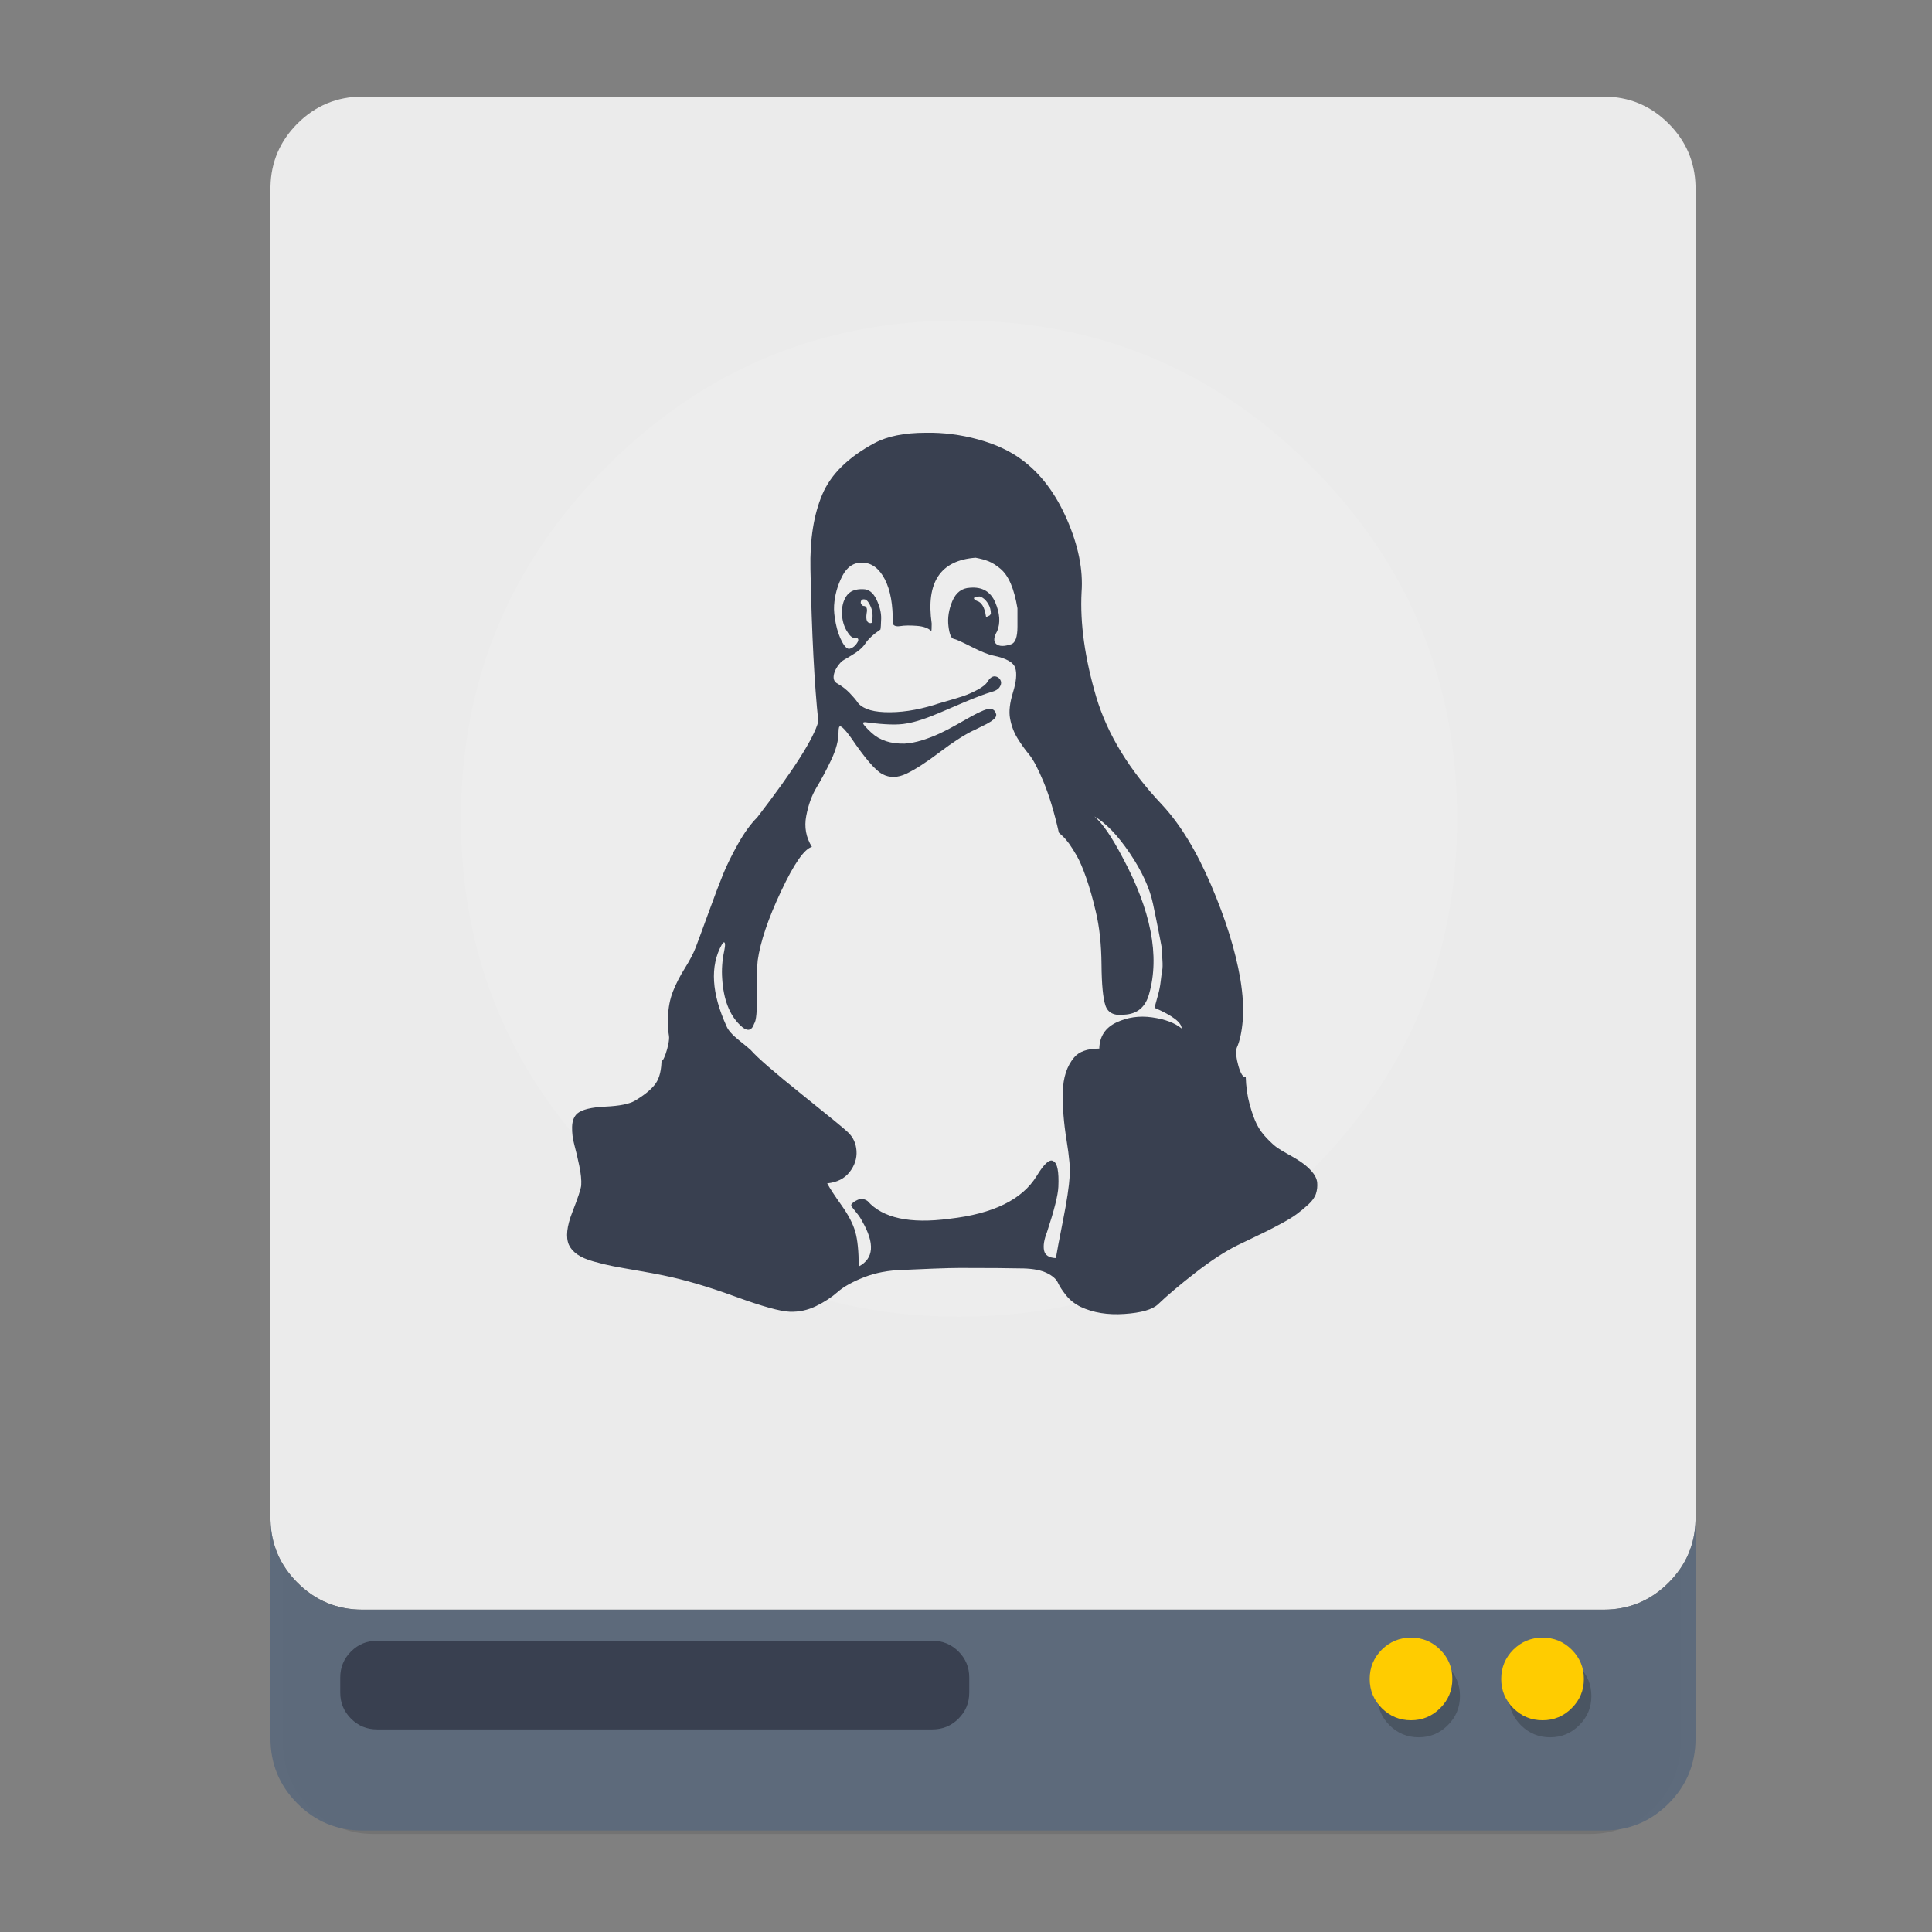 <?xml version="1.0" encoding="UTF-8" standalone="no"?>
<!-- Created with Inkscape (http://www.inkscape.org/) -->

<svg
   xmlns:dc="http://purl.org/dc/elements/1.1/"
   xmlns:cc="http://creativecommons.org/ns#"
   xmlns:rdf="http://www.w3.org/1999/02/22-rdf-syntax-ns#"
   xmlns:svg="http://www.w3.org/2000/svg"
   xmlns="http://www.w3.org/2000/svg"
   xmlns:sodipodi="http://sodipodi.sourceforge.net/DTD/sodipodi-0.dtd"
   xmlns:inkscape="http://www.inkscape.org/namespaces/inkscape"
   id="svg2"
   version="1.1"
   inkscape:version="0.92.1 r15371"
   width="500"
   height="500"
   sodipodi:docname="drive-harddisk-linux.svg">
  <rect width="100%" height="100%" fill="#808080" stroke="none"/>
  <defs
     id="defs6" />
  <sodipodi:namedview
     pagecolor="#ffffff"
     bordercolor="#666666"
     borderopacity="1"
     objecttolerance="10"
     gridtolerance="10"
     guidetolerance="10"
     inkscape:pageopacity="0"
     inkscape:pageshadow="2"
     inkscape:window-width="842"
     inkscape:window-height="441"
     id="namedview4"
     showgrid="false"
     inkscape:zoom="0.34104046"
     inkscape:cx="-183.88252"
     inkscape:cy="207.87093"
     inkscape:window-x="63"
     inkscape:window-y="88"
     inkscape:window-maximized="0"
     inkscape:current-layer="svg2" />
  <g
     id="Calque.__202"
     transform="matrix(0.467,0,0,0.476,5.631,-2.823)">
    <g
       id="shape">
      <path
         id="path"
         d="M 919.15,109.8 Q 918.7,89.9 904.5,75.7 C 894.75,65.95 882.95,61.05 869.15,61.05 l -674.2,0 c -13.8,0 -25.6,4.9 -35.35,14.65 -9.45,9.45 -14.35,20.85 -14.65,34.1 l 0,843.25 c 0,13.8 4.9,25.6 14.65,35.35 9.75,9.75 21.55,14.65 35.35,14.65 l 674.2,0 c 13.8,0 25.6,-4.9 35.35,-14.65 9.75,-9.75 14.65,-21.55 14.65,-35.35 l 0,-843.25 z"
         inkscape:connector-curvature="0"
         style="fill:#000000;fill-opacity:0.098" />
    </g>
  </g>
  <path
     id="path1"
     d="m 431.827,31.979 c -4.645,-4.645 -10.266,-6.979 -16.84,-6.979 l -321.169,0 c -6.574,0 -12.195,2.334 -16.84,6.979 -4.502,4.502 -6.836,9.932 -6.979,16.244 l 0,-0.012 0,345.166 q 0.218,9.46 6.979,16.22 c 4.645,4.644 10.266,6.979 16.84,6.979 l 321.169,0 c 6.574,0 12.195,-2.334 16.84,-6.979 4.502,-4.502 6.836,-9.909 6.979,-16.22 l 0,-345.166 0,0.012 c -0.143,-6.312 -2.477,-11.743 -6.979,-16.244 z"
     inkscape:connector-curvature="0"
     style="fill:#ebebeb;fill-opacity:1" />
  <path
     id="path2"
     d="M 76.979,409.597 Q 70.218,402.837 70,393.377 l 0,56.545 c 0,6.574 2.334,12.195 6.979,16.84 4.645,4.645 10.266,6.979 16.84,6.979 l 321.169,0 c 6.574,0 12.195,-2.334 16.84,-6.979 4.645,-4.645 6.979,-10.266 6.979,-16.84 l 0,-56.545 c -0.143,6.312 -2.477,11.719 -6.979,16.22 -4.645,4.644 -10.266,6.979 -16.84,6.979 l -321.169,0 c -6.574,0 -12.195,-2.334 -16.84,-6.979 z"
     inkscape:connector-curvature="0"
     style="fill:#5d6a7b;fill-opacity:0.988" />
  <g
     transform="matrix(0.476,0,0,0.476,4.277,-2.823)"
     id="Calque.__204"
     style="fill:#394050">
    <g
       id="Symbole.__2026_1"
       overflow="visible"
       style="fill:#394050;overflow:visible">
      <g
         id="Calque.__208"
         style="fill:#394050">
        <g
           id="shape17"
           style="fill:#394050">
          <path
             inkscape:connector-curvature="0"
             id="path11"
             d="m 518,918 q 0,-8.3 -5.85,-14.15 C 508.25,899.95 503.55,898 498,898 l -302,0 c -5.55,0 -10.25,1.95 -14.15,5.85 -3.9,3.9 -5.85,8.6 -5.85,14.15 l 0,8.2 c 0,5.55 1.95,10.25 5.85,14.15 3.9,3.9 8.6,5.85 14.15,5.85 l 302,0 c 5.55,0 10.25,-1.95 14.15,-5.85 3.9,-3.9 5.85,-8.6 5.85,-14.15 l 0,-8.2 z"
             style="fill:#394050;fill-opacity:1" />
        </g>
      </g>
    </g>
  </g>
  <g
     transform="matrix(0.476,0,0,0.476,4.277,-2.823)"
     id="Calque.__205">
    <g
       id="shape6">
      <path
         style="fill:#000000;fill-opacity:0.2"
         inkscape:connector-curvature="0"
         id="path3"
         d="M 849.65,912.15 Q 843.1,905.6 833.8,905.6 c -6.2,0 -11.5,2.2 -15.9,6.55 -4.35,4.4 -6.55,9.7 -6.55,15.9 0,6.2 2.2,11.5 6.55,15.85 4.4,4.4 9.7,6.6 15.9,6.6 6.2,0 11.5,-2.2 15.85,-6.6 4.4,-4.35 6.6,-9.65 6.6,-15.85 0,-6.2 -2.2,-11.5 -6.6,-15.9 z m -64.85,15.9 c 0,-6.2 -2.2,-11.5 -6.6,-15.9 -4.35,-4.35 -9.65,-6.55 -15.85,-6.55 -6.2,0 -11.5,2.2 -15.9,6.55 -4.35,4.4 -6.55,9.7 -6.55,15.9 0,6.2 2.2,11.5 6.55,15.85 4.4,4.4 9.7,6.6 15.9,6.6 6.2,0 11.5,-2.2 15.85,-6.6 4.4,-4.35 6.6,-9.65 6.6,-15.85 z" />
    </g>
  </g>
  <path
     id="path6"
     d="m 339.355,303.007 q 37.752,-37.752 37.752,-91.153 c 0,-35.609 -12.576,-65.977 -37.752,-91.153 -25.176,-25.176 -55.545,-37.752 -91.153,-37.752 -35.609,0 -65.977,12.576 -91.153,37.752 -25.176,25.176 -37.752,55.545 -37.752,91.153 0,35.609 12.576,65.977 37.752,91.153 25.176,25.176 55.545,37.752 91.153,37.752 35.609,0 65.977,-12.576 91.153,-37.752 z"
     inkscape:connector-curvature="0"
     style="fill:#ffffff;fill-opacity:0.098" />
  <path
     id="path7"
     d="m 399.211,445.203 c 2.953,0 5.478,-1.048 7.55,-3.144 2.096,-2.072 3.144,-4.597 3.144,-7.55 0,-2.954 -1.048,-5.478 -3.144,-7.574 -2.072,-2.072 -4.597,-3.12 -7.55,-3.12 -2.954,0 -5.478,1.048 -7.574,3.12 -2.072,2.096 -3.12,4.621 -3.12,7.574 0,2.954 1.048,5.478 3.12,7.55 2.096,2.096 4.621,3.144 7.574,3.144 z m -23.342,-10.694 c 0,-2.954 -1.048,-5.478 -3.144,-7.574 -2.072,-2.072 -4.597,-3.12 -7.55,-3.12 -2.954,0 -5.478,1.048 -7.574,3.12 -2.072,2.096 -3.12,4.621 -3.12,7.574 0,2.954 1.048,5.478 3.12,7.55 2.096,2.096 4.621,3.144 7.574,3.144 2.953,0 5.478,-1.048 7.55,-3.144 2.096,-2.072 3.144,-4.597 3.144,-7.55 z"
     inkscape:connector-curvature="0"
     style="fill:#ffcc00;fill-opacity:1" />
  <path
     inkscape:connector-curvature="0"
     style="fill:#394050;stroke-width:2.427;fill-opacity:1"
     d="m 305.804,266.154 c 0,-1.528 -2.339,-3.31 -7.017,-5.346 0.341,-1.273 0.659,-2.44 0.957,-3.501 0.298,-1.061 0.51,-2.164 0.638,-3.31 0.128,-1.146 0.255,-2.058 0.383,-2.737 0.128,-0.679 0.149,-1.634 0.064,-2.864 -0.085,-1.231 -0.128,-2.058 -0.128,-2.482 0,-0.424 -0.149,-1.358 -0.447,-2.801 -0.298,-1.443 -0.468,-2.313 -0.51,-2.61 -0.045,-0.297 -0.255,-1.358 -0.638,-3.182 -0.383,-1.825 -0.617,-2.949 -0.702,-3.373 -0.85,-4.074 -2.849,-8.444 -5.996,-13.112 -3.147,-4.668 -6.208,-7.85 -9.185,-9.547 2.041,1.697 4.465,5.219 7.272,10.566 7.399,13.748 9.695,25.544 6.889,35.388 -0.936,3.395 -3.062,5.177 -6.379,5.346 -2.637,0.34 -4.274,-0.446 -4.912,-2.355 -0.638,-1.909 -0.978,-5.453 -1.021,-10.629 -0.045,-5.177 -0.531,-9.717 -1.467,-13.621 -0.765,-3.31 -1.595,-6.237 -2.488,-8.783 -0.893,-2.546 -1.722,-4.477 -2.488,-5.792 -0.765,-1.315 -1.425,-2.355 -1.977,-3.119 -0.553,-0.764 -1.106,-1.4 -1.658,-1.909 -0.553,-0.509 -0.872,-0.806 -0.957,-0.891 -1.191,-5.262 -2.509,-9.632 -3.955,-13.112 -1.446,-3.479 -2.7,-5.856 -3.763,-7.129 -1.063,-1.273 -2.062,-2.673 -2.998,-4.201 -0.936,-1.528 -1.573,-3.225 -1.914,-5.092 -0.34,-1.782 -0.085,-4.052 0.765,-6.81 0.85,-2.758 1.042,-4.858 0.574,-6.301 -0.468,-1.443 -2.36,-2.503 -5.677,-3.182 -1.276,-0.255 -3.168,-1.018 -5.677,-2.291 -2.509,-1.273 -4.019,-1.952 -4.529,-2.037 -0.68,-0.085 -1.148,-1.188 -1.403,-3.31 -0.255,-2.122 0.085,-4.286 1.021,-6.492 0.936,-2.206 2.466,-3.352 4.593,-3.437 3.147,-0.255 5.316,1.018 6.506,3.819 1.191,2.801 1.361,5.262 0.51,7.383 -0.936,1.612 -1.021,2.737 -0.255,3.373 0.765,0.636 2.041,0.658 3.827,0.064 1.106,-0.34 1.658,-1.867 1.658,-4.583 v -4.71 c -0.425,-2.546 -0.999,-4.668 -1.722,-6.365 -0.723,-1.697 -1.616,-2.991 -2.679,-3.883 -1.063,-0.891 -2.062,-1.528 -2.998,-1.909 -0.935,-0.382 -2.084,-0.7 -3.444,-0.955 -9.1,0.679 -12.885,6.365 -11.354,17.058 0,1.273 -0.042,1.909 -0.128,1.909 -0.765,-0.764 -2.02,-1.209 -3.763,-1.337 -1.743,-0.127 -3.147,-0.106 -4.21,0.064 -1.063,0.169 -1.722,-0.042 -1.977,-0.636 0.085,-4.837 -0.595,-8.656 -2.041,-11.457 -1.446,-2.801 -3.359,-4.243 -5.741,-4.328 -2.296,-0.085 -4.061,1.082 -5.294,3.501 -1.233,2.419 -1.935,4.943 -2.105,7.574 -0.085,1.273 0.064,2.843 0.446,4.71 0.383,1.867 0.936,3.458 1.658,4.774 0.723,1.315 1.382,1.888 1.977,1.718 0.851,-0.255 1.531,-0.849 2.041,-1.782 0.34,-0.764 0.042,-1.103 -0.893,-1.018 -0.595,0 -1.254,-0.615 -1.977,-1.846 -0.723,-1.231 -1.127,-2.652 -1.212,-4.264 -0.085,-1.867 0.298,-3.437 1.148,-4.71 0.851,-1.273 2.296,-1.867 4.337,-1.782 1.446,0 2.594,0.891 3.444,2.673 0.85,1.782 1.254,3.437 1.212,4.965 -0.042,1.528 -0.106,2.461 -0.191,2.801 -1.871,1.273 -3.189,2.503 -3.955,3.692 -0.68,1.018 -1.85,2.016 -3.508,2.991 -1.658,0.976 -2.53,1.506 -2.615,1.591 -1.106,1.188 -1.765,2.334 -1.977,3.437 -0.212,1.103 0.106,1.867 0.957,2.291 1.191,0.679 2.254,1.506 3.189,2.482 0.936,0.976 1.616,1.782 2.041,2.419 0.425,0.636 1.212,1.188 2.36,1.655 1.148,0.467 2.658,0.743 4.529,0.827 3.997,0.17 8.335,-0.467 13.012,-1.909 0.17,-0.085 1.148,-0.382 2.934,-0.891 1.786,-0.509 3.253,-0.955 4.401,-1.337 1.148,-0.382 2.403,-0.934 3.763,-1.655 1.361,-0.721 2.254,-1.464 2.679,-2.228 0.765,-1.188 1.616,-1.528 2.551,-1.018 0.425,0.255 0.702,0.615 0.829,1.082 0.128,0.467 0,0.976 -0.383,1.528 -0.383,0.552 -1.084,0.955 -2.105,1.209 -1.701,0.509 -4.104,1.421 -7.208,2.737 -3.104,1.315 -5.039,2.143 -5.805,2.482 -3.742,1.612 -6.719,2.588 -8.93,2.928 -2.126,0.424 -5.486,0.34 -10.078,-0.255 -0.85,-0.169 -1.233,-0.085 -1.148,0.255 0.085,0.34 0.808,1.146 2.169,2.419 2.126,1.952 4.975,2.885 8.547,2.8 1.446,-0.085 2.977,-0.382 4.593,-0.891 1.616,-0.509 3.147,-1.103 4.593,-1.782 1.446,-0.679 2.87,-1.421 4.274,-2.228 1.403,-0.806 2.679,-1.528 3.827,-2.164 1.148,-0.636 2.19,-1.146 3.126,-1.528 0.936,-0.382 1.68,-0.488 2.232,-0.318 0.553,0.17 0.914,0.636 1.084,1.4 0,0.169 -0.042,0.361 -0.128,0.573 -0.085,0.212 -0.255,0.424 -0.51,0.636 -0.255,0.212 -0.51,0.403 -0.765,0.573 -0.255,0.169 -0.617,0.382 -1.084,0.636 -0.468,0.255 -0.85,0.446 -1.148,0.573 -0.298,0.127 -0.723,0.339 -1.276,0.636 -0.553,0.297 -0.957,0.488 -1.212,0.573 -2.381,1.188 -5.252,3.055 -8.611,5.601 -3.359,2.546 -6.187,4.37 -8.484,5.474 -2.296,1.103 -4.38,1.146 -6.251,0.127 -1.786,-0.933 -4.465,-4.031 -8.037,-9.293 -1.871,-2.631 -2.934,-3.564 -3.189,-2.801 -0.085,0.255 -0.128,0.679 -0.128,1.273 0,2.122 -0.638,4.519 -1.914,7.192 -1.276,2.673 -2.53,5.028 -3.763,7.065 -1.233,2.037 -2.126,4.498 -2.679,7.383 -0.553,2.885 -0.064,5.559 1.467,8.02 -1.956,0.509 -4.614,4.328 -7.973,11.457 -3.359,7.129 -5.379,13.112 -6.06,17.949 -0.17,1.527 -0.234,4.455 -0.191,8.783 0.042,4.328 -0.191,6.832 -0.702,7.51 -0.68,2.037 -1.914,2.164 -3.7,0.382 -2.722,-2.631 -4.252,-6.619 -4.593,-11.966 -0.17,-2.376 0,-4.752 0.51,-7.129 0.34,-1.612 0.298,-2.376 -0.128,-2.291 l -0.51,0.636 c -3.062,5.516 -2.636,12.56 1.276,21.131 0.425,1.018 1.488,2.207 3.189,3.564 1.701,1.358 2.721,2.206 3.062,2.546 1.701,1.952 6.123,5.792 13.267,11.52 7.144,5.728 11.099,8.974 11.864,9.738 1.361,1.273 2.105,2.885 2.232,4.837 0.128,1.952 -0.468,3.776 -1.786,5.474 -1.318,1.697 -3.253,2.673 -5.804,2.928 0.68,1.273 1.914,3.161 3.7,5.665 1.786,2.503 2.977,4.795 3.572,6.874 0.595,2.079 0.893,5.071 0.893,8.974 3.912,-2.037 4.21,-5.94 0.893,-11.711 -0.34,-0.679 -0.787,-1.358 -1.34,-2.037 -0.553,-0.679 -0.957,-1.188 -1.212,-1.528 -0.255,-0.34 -0.34,-0.594 -0.255,-0.764 0.255,-0.424 0.808,-0.827 1.658,-1.209 0.85,-0.382 1.701,-0.276 2.551,0.318 3.912,4.413 10.971,5.941 21.177,4.583 11.311,-1.273 18.838,-4.965 22.58,-11.075 1.956,-3.225 3.402,-4.498 4.337,-3.819 1.021,0.509 1.446,2.716 1.276,6.619 -0.085,2.122 -1.063,6.025 -2.934,11.711 -0.765,1.952 -1.021,3.543 -0.765,4.774 0.255,1.23 1.276,1.888 3.062,1.973 0.255,-1.612 0.872,-4.88 1.85,-9.802 0.978,-4.922 1.552,-8.741 1.722,-11.457 0.17,-1.782 -0.106,-4.901 -0.829,-9.356 -0.723,-4.455 -1.042,-8.571 -0.957,-12.348 0.085,-3.776 1.063,-6.768 2.934,-8.974 1.276,-1.528 3.444,-2.291 6.506,-2.291 0.085,-3.14 1.552,-5.389 4.401,-6.747 2.849,-1.358 5.932,-1.803 9.249,-1.337 3.317,0.467 5.868,1.421 7.654,2.864 z m -80.115,-105.274 c 0.255,-1.443 0.149,-2.716 -0.319,-3.819 -0.468,-1.103 -0.957,-1.74 -1.467,-1.909 -0.765,-0.169 -1.148,0.127 -1.148,0.891 0.17,0.424 0.383,0.679 0.638,0.764 0.85,0 1.148,0.636 0.893,1.909 -0.255,1.697 0.085,2.546 1.021,2.546 0.255,0 0.383,-0.127 0.383,-0.382 z m 30.745,-2.037 c 0,-0.934 -0.212,-1.761 -0.638,-2.482 -0.425,-0.721 -0.893,-1.252 -1.403,-1.591 -0.51,-0.34 -0.893,-0.467 -1.148,-0.382 -1.191,0.085 -1.488,0.382 -0.893,0.891 0.17,0.085 0.34,0.17 0.51,0.255 1.191,0.34 1.956,1.655 2.296,3.946 0,0.255 0.34,0.17 1.021,-0.255 z m 82.922,144.163 c 0.936,1.061 1.446,2.079 1.531,3.055 0.085,0.976 -0.019,1.931 -0.319,2.864 -0.298,0.934 -0.957,1.867 -1.977,2.801 -1.02,0.934 -2.02,1.761 -2.998,2.482 -0.978,0.721 -2.254,1.506 -3.827,2.355 -1.573,0.849 -2.913,1.549 -4.019,2.1 -1.106,0.552 -2.466,1.209 -4.082,1.973 -1.616,0.764 -2.764,1.315 -3.445,1.655 -3.232,1.612 -6.868,3.989 -10.907,7.129 -4.04,3.14 -7.25,5.856 -9.632,8.147 -1.446,1.358 -4.337,2.185 -8.675,2.482 -4.337,0.297 -8.122,-0.318 -11.354,-1.846 -1.531,-0.764 -2.785,-1.761 -3.763,-2.991 -0.978,-1.231 -1.68,-2.313 -2.105,-3.246 -0.425,-0.933 -1.361,-1.761 -2.807,-2.482 -1.446,-0.721 -3.444,-1.124 -5.996,-1.209 -3.742,-0.085 -9.27,-0.127 -16.584,-0.127 -1.616,0 -4.04,0.064 -7.272,0.191 -3.232,0.128 -5.698,0.233 -7.399,0.318 -3.742,0.085 -7.123,0.721 -10.142,1.909 -3.019,1.188 -5.294,2.461 -6.825,3.819 -1.531,1.358 -3.381,2.567 -5.549,3.628 -2.169,1.061 -4.444,1.549 -6.825,1.464 -2.466,-0.085 -7.187,-1.4 -14.161,-3.946 -6.974,-2.546 -13.182,-4.37 -18.625,-5.474 -1.616,-0.34 -3.785,-0.743 -6.506,-1.209 -2.722,-0.467 -4.848,-0.849 -6.379,-1.146 -1.531,-0.297 -3.211,-0.7 -5.039,-1.209 -1.829,-0.509 -3.253,-1.124 -4.274,-1.846 -1.021,-0.721 -1.743,-1.549 -2.169,-2.482 -0.851,-1.952 -0.553,-4.774 0.893,-8.465 1.446,-3.692 2.211,-6.004 2.296,-6.938 0.085,-1.358 -0.085,-3.055 -0.51,-5.092 -0.425,-2.037 -0.85,-3.84 -1.276,-5.41 -0.425,-1.57 -0.617,-3.119 -0.574,-4.646 0.042,-1.528 0.489,-2.673 1.34,-3.437 1.191,-1.018 3.615,-1.612 7.272,-1.782 3.657,-0.169 6.208,-0.679 7.654,-1.528 2.551,-1.528 4.337,-3.013 5.358,-4.455 1.021,-1.443 1.531,-3.607 1.531,-6.492 0,2.419 2.254,-3.819 1.914,-5.856 -0.255,-1.358 -0.34,-2.97 -0.255,-4.837 0.085,-2.461 0.51,-4.668 1.276,-6.619 0.765,-1.952 1.786,-3.946 3.062,-5.983 1.276,-2.037 2.211,-3.819 2.807,-5.346 0.68,-1.782 1.807,-4.837 3.381,-9.165 1.573,-4.328 2.828,-7.638 3.763,-9.929 0.936,-2.291 2.211,-4.88 3.827,-7.765 1.616,-2.885 3.274,-5.177 4.975,-6.874 9.355,-12.136 14.628,-20.41 15.819,-24.823 -1.021,-9.505 -1.701,-22.659 -2.041,-39.462 -0.17,-7.638 0.85,-14.066 3.062,-19.285 2.211,-5.219 6.719,-9.653 13.523,-13.302 3.317,-1.782 7.739,-2.673 13.267,-2.673 4.508,-0.085 9.015,0.488 13.523,1.719 4.508,1.231 8.292,2.991 11.354,5.283 4.848,3.564 8.739,8.72 11.673,15.467 2.934,6.747 4.189,13.005 3.763,18.776 -0.425,8.062 0.851,17.143 3.827,27.241 2.892,9.59 8.547,18.84 16.967,27.751 4.678,5.007 8.909,11.923 12.693,20.749 3.785,8.826 6.315,16.93 7.591,24.314 0.68,4.158 0.893,7.744 0.638,10.757 -0.255,3.013 -0.765,5.368 -1.531,7.065 -0.765,1.697 1.106,8.529 2.296,7.51 0.085,2.631 0.425,5.028 1.021,7.192 0.595,2.164 1.212,3.883 1.85,5.156 0.638,1.273 1.51,2.482 2.615,3.628 1.106,1.146 1.999,1.952 2.679,2.419 0.68,0.467 1.595,1.018 2.743,1.655 1.148,0.636 1.85,1.04 2.105,1.209 1.701,1.018 3.019,2.058 3.955,3.119 z"
     id="Page-1" />
</svg>
